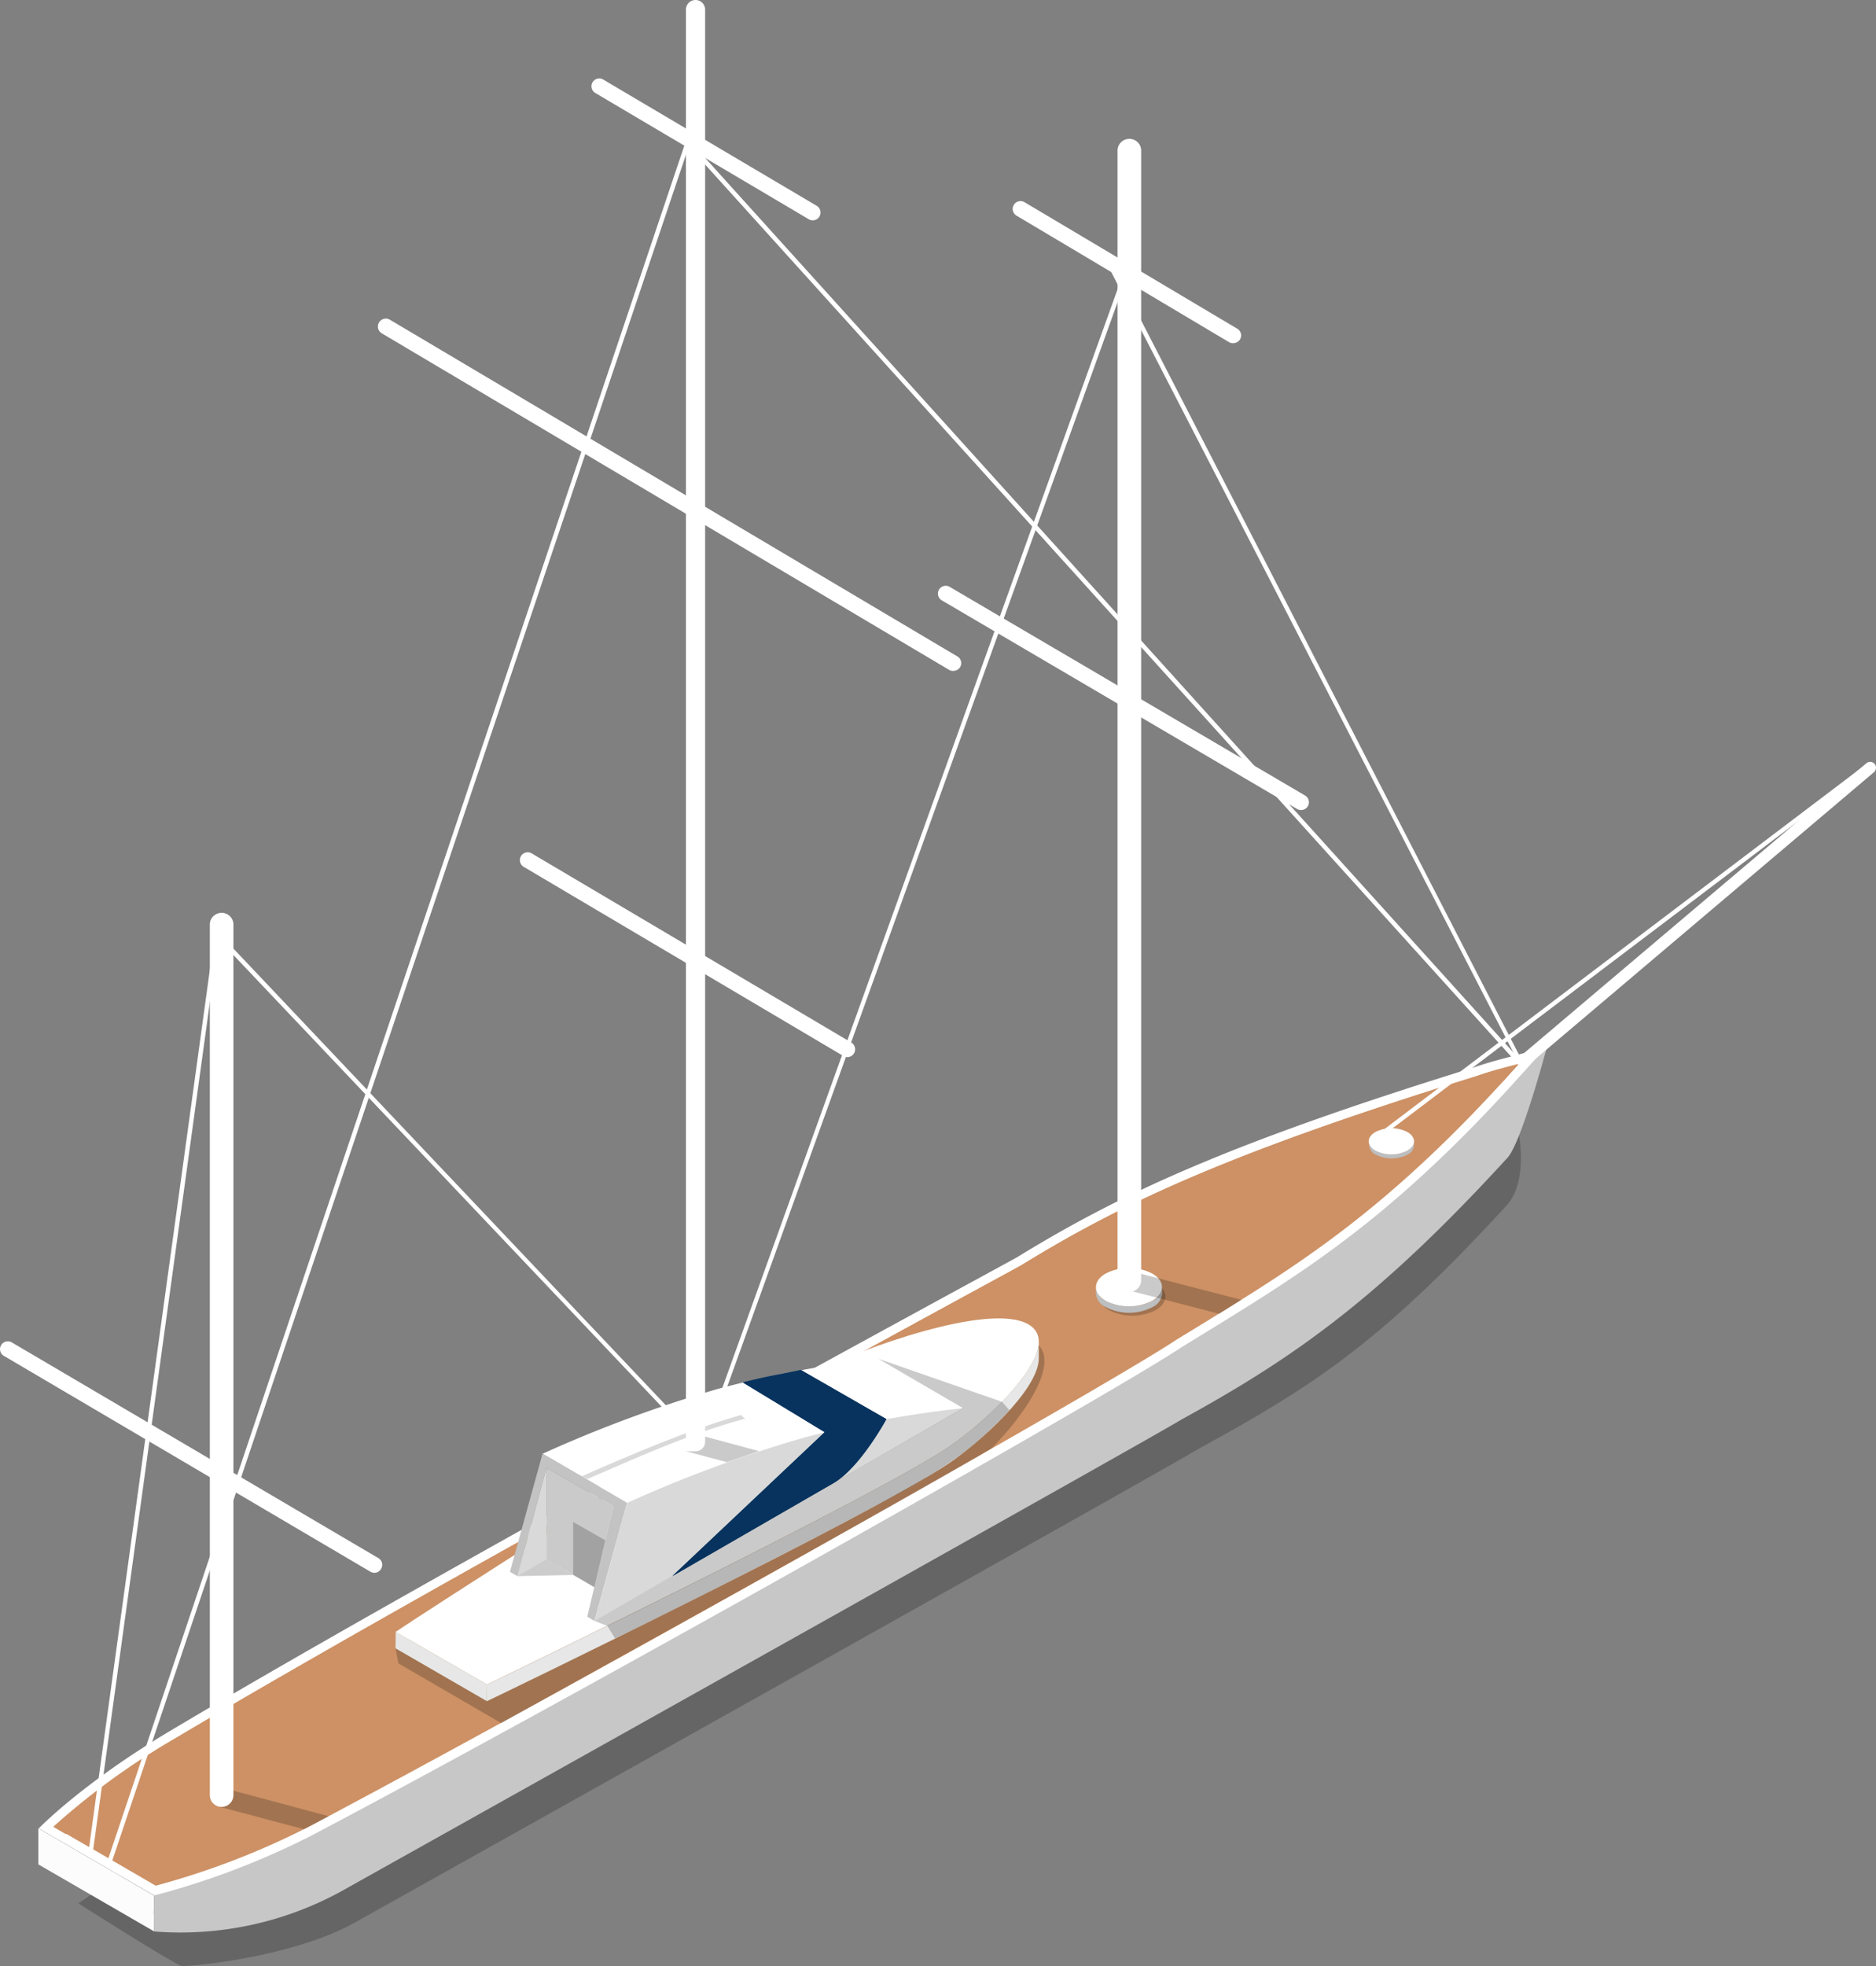 <svg xmlns="http://www.w3.org/2000/svg" xmlns:xlink="http://www.w3.org/1999/xlink" viewBox="0 0 293.43 307.44"><rect x="0" y="0" width="293.43" height="307.44" fill="#808080" stroke="none"/><defs><style>.cls-1{fill:none;}.cls-2{isolation:isolate;}.cls-3,.cls-9{opacity:0.21;}.cls-14,.cls-17,.cls-3,.cls-8,.cls-9{mix-blend-mode:multiply;}.cls-4{fill:#fbfcfb;}.cls-5{fill:#c6c7c6;}.cls-6{fill:#cd9165;}.cls-7{fill:#fff;}.cls-10{clip-path:url(#clip-path);}.cls-11{fill:#e6e7e6;}.cls-12{fill:#d8d9d8;}.cls-13{fill:#c9cac9;}.cls-14{opacity:0.2;}.cls-15{fill:#c2c3c2;}.cls-16,.cls-17{fill:#08335e;}.cls-18{fill:#bcbec0;}</style><clipPath id="clip-path"><path class="cls-1" d="M162.48,209.8l0,2.59c0,4.92-9.38,13.3-14.19,16.5C136.19,237,78.3,265,76.14,266l0-2.59c2.15-1,60-29,72.12-37.08C153.1,223.11,162.46,214.72,162.48,209.8Z"/></clipPath></defs><g class="cls-2"><g id="Layer_2" data-name="Layer 2"><g id="graphics"><g class="cls-2"><path class="cls-3" d="M231.25,181.77c-19.29,21.07-27.37,23.29-46.34,33.71-6.54,4-165.35,77.16-165.55,77.28l-7.1,4.85c1.77,1.12,12.74,8.1,16.13,9.83,5.6-.29,18.81-2.2,27.08-6.82,42.36-23.69,126.82-70.94,131.71-73.92,17.15-9.42,28.14-16,48.48-38.23,3.46-3.79,1.86-11.36,1.86-11.36C233.5,179.12,234.35,180.28,231.25,181.77Z"/><g class="cls-2"><g class="cls-2"><path class="cls-4" d="M24.12,296.37l0,5.63L6,291.51l0-5.63c2.18,1.26,15.33,8.92,18.06,10.49Z"/></g></g><path class="cls-5" d="M235.66,169.85c-19.28,21.06-34.21,30.45-53.19,40.87-6.53,4-158.14,85.54-158.35,85.65l0,5.63a52.34,52.34,0,0,0,29-6.14c42.36-23.69,126.82-70.94,131.7-73.92,17.16-9.42,30.55-18.61,50.88-40.82,2.19-2.08,6.28-17.48,6.28-17.48C239.94,165.7,237.85,167.77,235.66,169.85Z"/><path class="cls-6" d="M7.22,285.74A111,111,0,0,1,26.88,271.3c24.77-14.76,67.41-38.62,126.72-70.92l5.79-3.16c15.67-9.64,32.36-17.58,71.37-29.65,2-.71,4.22-1.29,6.35-1.85l2.61-.7-4.1,4.55c-19,20.73-32.42,29-48,38.51l-3.23,2c-11,7.34-93.93,54.09-135.74,76.16a122,122,0,0,1-24.46,9.39Z"/><path class="cls-7" d="M237.6,166.32l-1.18,1.3-1.32,1.47c-18.92,20.66-32.31,28.88-47.82,38.39l-3.28,2c-10.92,7.31-93.85,54-135.64,76.11a121.71,121.71,0,0,1-24,9.25l-9.39-5.45L8.39,285.6a114.27,114.27,0,0,1,18.85-13.69C52,257.15,94.63,233.29,153.94,201c3.1-1.68,5.12-2.78,5.85-3.19,15.59-9.59,32.25-17.5,71.24-29.58,1.94-.69,4.14-1.27,6.26-1.82l.31-.08Zm4.3-2.68c-3.55,1.14-7.78,2-11.35,3.25-38.27,11.85-55.3,19.75-71.5,29.71-5.16,2.86-89.6,48.52-132.53,74.09-13.74,8.19-20.41,15.16-20.46,15.19,2.18,1.26,15.33,8.92,18.06,10.49A122.6,122.6,0,0,0,49,286.86c42.72-22.55,125.12-69.05,135.78-76.19,17.28-10.65,31-18.42,51.35-40.63,2.26-2.5,5.58-6.16,5.76-6.4Z"/></g><g class="cls-8"><path class="cls-6" d="M155.38,202.6c3.09-1.69,5.12-2.79,5.84-3.2,15.6-9.59,32.25-17.5,71.24-29.57.87-.31,1.8-.6,2.74-.87l1.17-1.3,1.18-1.31-.31.09c-2.12.55-4.32,1.13-6.27,1.82-39,12.07-55.64,20-71.24,29.58-.72.41-2.74,1.5-5.84,3.19C94.58,233.33,52,257.19,27.19,271.94a113.21,113.21,0,0,0-18.85,13.7l1.95,1.14a115.29,115.29,0,0,1,18.39-13.27C53.44,258.75,96.07,234.9,155.38,202.6Z"/></g><g class="cls-9"><path d="M61.87,257.73c8.18-5.38,53.44-31.92,66.23-38.39,6.78-3.43,27.52-13.08,33.65-9.54,4.41,2.55-1,11-6.72,16.71-1.35.83-10.16,5.91-21.14,12.05-22,12.31-53,29.46-55.48,30.87l-16.1-9.35Z"/></g><g class="cls-2"><g class="cls-2"><g class="cls-10"><path class="cls-11" d="M162.48,209.8l0,2.59c0,4.92-9.38,13.3-14.19,16.5C136.19,237,78.3,265,76.14,266l0-2.59c2.15-1,60-29,72.12-37.08,4.81-3.2,14.17-11.59,14.19-16.51Z"/></g></g><polygon class="cls-11" points="76.17 263.39 76.14 265.98 61.87 257.73 61.89 255.15 76.17 263.39"/><path class="cls-7" d="M160.85,207.07c6.14,3.55-6.65,15.31-12.56,19.24-12.08,8.07-70,36.06-72.12,37.08l-14.28-8.24c1.74-1.25,51.9-33.72,65.79-40.75C134.46,211,154.72,203.53,160.85,207.07Z"/></g><polygon class="cls-12" points="85.47 229.5 80.92 246.44 85.47 243.79 85.47 229.5"/><polygon class="cls-13" points="92.98 248.17 85.47 243.79 85.47 229.5 95.94 235.5 92.98 248.17"/><polygon class="cls-14" points="94 248.79 89.65 246.25 89.65 237.97 95.72 241.44 94 248.79"/><polygon class="cls-14" points="89.65 246.25 80.92 246.44 85.47 243.79 89.65 246.25"/><path class="cls-7" d="M98.08,235l-13.22-7.69a204.42,204.42,0,0,1,27.37-10.13,165.77,165.77,0,0,1,25.2-4.69l13.23,7.69a163.91,163.91,0,0,0-25.2,4.69A204.81,204.81,0,0,0,98.08,235Z"/><polygon class="cls-15" points="92.98 253.44 91.86 252.79 95.94 235.5 85.47 229.5 80.94 246.45 79.76 245.76 84.86 227.28 98.08 234.97 92.98 253.44"/><path class="cls-12" d="M98.08,235a204.81,204.81,0,0,1,27.38-10.13,163.91,163.91,0,0,1,25.2-4.69L93,253.44Z"/><g class="cls-9"><path d="M96.2,256.19s11.37-5.54,23.34-11.69c4.84-2.48,9.66-4.94,13.88-7.19,2.91-1.55,7.11-3.72,8.86-4.77a94,94,0,0,0,8-5.1,53.91,53.91,0,0,0,4.9-4.21c1.83-1.74,2.69-2.75,2.69-2.75l-1.15-1.3-19.33-6.72,13.22,7.7L93,253.44l2,.78Z"/></g><path class="cls-16" d="M116.19,216.17,129,223.93l-23.83,22.5,25.2-14.54c4.14-2.39,8.27-10,8.27-10l-13.35-7.68c-2.18.46-2.12.45-4.6.93A44.87,44.87,0,0,0,116.19,216.17Z"/><path class="cls-17" d="M125.24,214.21l-4.69.93-4.36,1L129,223.93l-23.83,22.5,25.2-14.54c4.14-2.39,8.27-10,8.27-10Zm-.17.74,12.23,6.91-7.94,1.5h0l-11.52-6.86C118.52,216.35,124.43,215.07,125.07,215ZM110,242.82l9.08-8.57,3.73,1.18Zm20-11.54L123.61,235l-4-1.26,5.34-5,6.51,1.51A9.45,9.45,0,0,1,130,231.28Zm2.16-1.7-6.52-1.51,3.83-3.62.5-.48,7.46-1.41A36.83,36.83,0,0,1,132.12,229.58Z"/><path class="cls-7" d="M238.92,166.56a.92.92,0,0,1-1-1.51l54-45.71a.92.92,0,0,1,1.29.1.93.93,0,0,1-.1,1.3l-54,45.72Z"/><path class="cls-7" d="M109.73,226.36a.34.34,0,0,1,0-.31L176.46,40.62a.35.35,0,0,1,.45-.21.34.34,0,0,1,.2.44L110.34,226.28a.35.35,0,0,1-.44.21A.37.37,0,0,1,109.73,226.36Z"/><path class="cls-7" d="M237.91,166.65a.35.35,0,0,1-.34-.11L109.77,25.15a.35.35,0,0,1,0-.49.36.36,0,0,1,.49,0l127.8,141.39a.35.35,0,0,1,0,.49A.53.53,0,0,1,237.91,166.65Z"/><path class="cls-7" d="M238,166.64a.14.14,0,0,0,.09,0,.34.34,0,0,0,.15-.46L173.29,40a.36.36,0,0,0-.47-.15.35.35,0,0,0-.15.47l65,126.11A.33.33,0,0,0,238,166.64Z"/><path class="cls-7" d="M14.13,290.34a.34.34,0,0,0,.33-.3L34,148.17a.35.35,0,1,0-.69-.09L13.78,290a.34.34,0,0,0,.29.39Z"/><path class="cls-7" d="M109.43,226a.33.33,0,0,0,.13-.07.35.35,0,0,0,0-.49L35.26,147a.35.35,0,0,0-.5.48l74.31,78.35A.35.35,0,0,0,109.43,226Z"/><path class="cls-7" d="M17.23,291.24a.32.32,0,0,1-.14,0,.35.35,0,0,1-.22-.44L107.54,21.27a.36.36,0,0,1,.44-.22.34.34,0,0,1,.22.44L17.53,291A.35.35,0,0,1,17.23,291.24Z"/><g class="cls-9"><path d="M180.78,200.59c2,1.18,2,3.08,0,4.25a8.09,8.09,0,0,1-7.33,0c-2-1.17-2-3.07,0-4.25A8.07,8.07,0,0,1,180.78,200.59Z"/></g><g class="cls-2"><path class="cls-18" d="M181.78,201.27v1a2.59,2.59,0,0,1-1.51,2.1,8,8,0,0,1-7.33,0,2.56,2.56,0,0,1-1.52-2.13v-1a2.6,2.6,0,0,0,1.53,2.14,8.09,8.09,0,0,0,7.33,0,2.56,2.56,0,0,0,1.5-2.11Z"/></g><path class="cls-7" d="M180.25,199.14c2,1.17,2,3.07,0,4.24a8.09,8.09,0,0,1-7.33,0c-2-1.17-2-3.07,0-4.24A8,8,0,0,1,180.25,199.14Z"/><path class="cls-12" d="M91,230.82c7.66-3.35,16.54-7.19,24.66-9.5l.24-.07.67.62-.24,0c-9.21,2.53-17.48,6.41-24.5,9.4Z"/><g class="cls-9"><path d="M190.7,205.42l-14.39-3.72a1.49,1.49,0,0,1-1.06-1.83,1.51,1.51,0,0,1,1.84-1.06l17.09,4.43Z"/></g><g class="cls-9"><polygon points="108.11 224.04 118.71 226.89 113.71 228.62 107.34 226.93 108.11 224.04"/></g><g class="cls-9"><polygon points="35.02 279.59 51.43 283.98 47.57 286.02 34.25 282.48 35.02 279.59"/></g><path class="cls-7" d="M107.29,226.93V1.5a1.5,1.5,0,0,1,3,0V225.44a1.5,1.5,0,0,1-1.5,1.49Z"/><path class="cls-7" d="M34.66,282.52a1.84,1.84,0,0,1-1.84-1.85V144.44a1.85,1.85,0,0,1,3.69,0V280.67A1.85,1.85,0,0,1,34.66,282.52Z"/><path class="cls-7" d="M176.65,202a1.84,1.84,0,0,1-1.85-1.84V23.42a1.85,1.85,0,0,1,3.69,0V200.2A1.84,1.84,0,0,1,176.65,202Z"/><path class="cls-7" d="M216.13,177.69a.34.34,0,0,1-.37-.13.33.33,0,0,1,.07-.48L292,119.4a.36.36,0,0,1,.49.07.35.35,0,0,1-.07.48l-76.21,57.68A.24.24,0,0,1,216.13,177.69Z"/><g class="cls-2"><path class="cls-18" d="M221.17,178.43v.66a1.75,1.75,0,0,1-1,1.44,5.51,5.51,0,0,1-5,0,1.74,1.74,0,0,1-1-1.46v-.66a1.78,1.78,0,0,0,1,1.46,5.53,5.53,0,0,0,5,0,1.76,1.76,0,0,0,1-1.44Z"/></g><path class="cls-7" d="M220.13,177c1.38.8,1.39,2.09,0,2.9a5.53,5.53,0,0,1-5,0c-1.39-.81-1.39-2.1,0-2.9A5.51,5.51,0,0,1,220.13,177Z"/><g class="cls-8"><path class="cls-5" d="M238.14,175.89c-18,19.27-34.75,32.82-52.85,42.75-4.74,2.9-84.55,47.56-131.7,73.92a66.83,66.83,0,0,1-29,8.36l-.45,0L24,298.83l.51,0a64.64,64.64,0,0,0,28.05-8.09c47.14-26.35,126.92-71,131.68-73.9,18.66-10.25,36-24.49,54.65-44.85l.84-.83Z"/></g><path class="cls-7" d="M58.87,245.88a1.22,1.22,0,0,1-.93-.13L.61,212a1.22,1.22,0,0,1,1.23-2.11l57.34,33.73a1.21,1.21,0,0,1,.43,1.67A1.23,1.23,0,0,1,58.87,245.88Z"/><path class="cls-7" d="M203.81,126.62a1.23,1.23,0,0,1-.93-.13L147.31,93.87a1.22,1.22,0,1,1,1.23-2.11l55.58,32.62a1.22,1.22,0,0,1-.31,2.24Z"/><path class="cls-7" d="M127.43,34.41a1.18,1.18,0,0,1-.93-.13L93.08,14.52a1.22,1.22,0,0,1,1.24-2.1l33.42,19.76a1.22,1.22,0,0,1,.43,1.67A1.18,1.18,0,0,1,127.43,34.41Z"/><path class="cls-7" d="M132.84,165.25a1.2,1.2,0,0,1-.92-.13l-50-29.58a1.22,1.22,0,1,1,1.24-2.11l50,29.58a1.23,1.23,0,0,1-.32,2.24Z"/><path class="cls-7" d="M193.15,53.62a1.18,1.18,0,0,1-.93-.13L159,33.72a1.22,1.22,0,1,1,1.24-2.11l33.27,19.78a1.21,1.21,0,0,1-.31,2.23Z"/><path class="cls-7" d="M149.37,104.86a1.18,1.18,0,0,1-.93-.13L59.7,52.11A1.23,1.23,0,0,1,61,50l88.73,52.63a1.21,1.21,0,0,1-.31,2.23Z"/></g></g></g></svg>